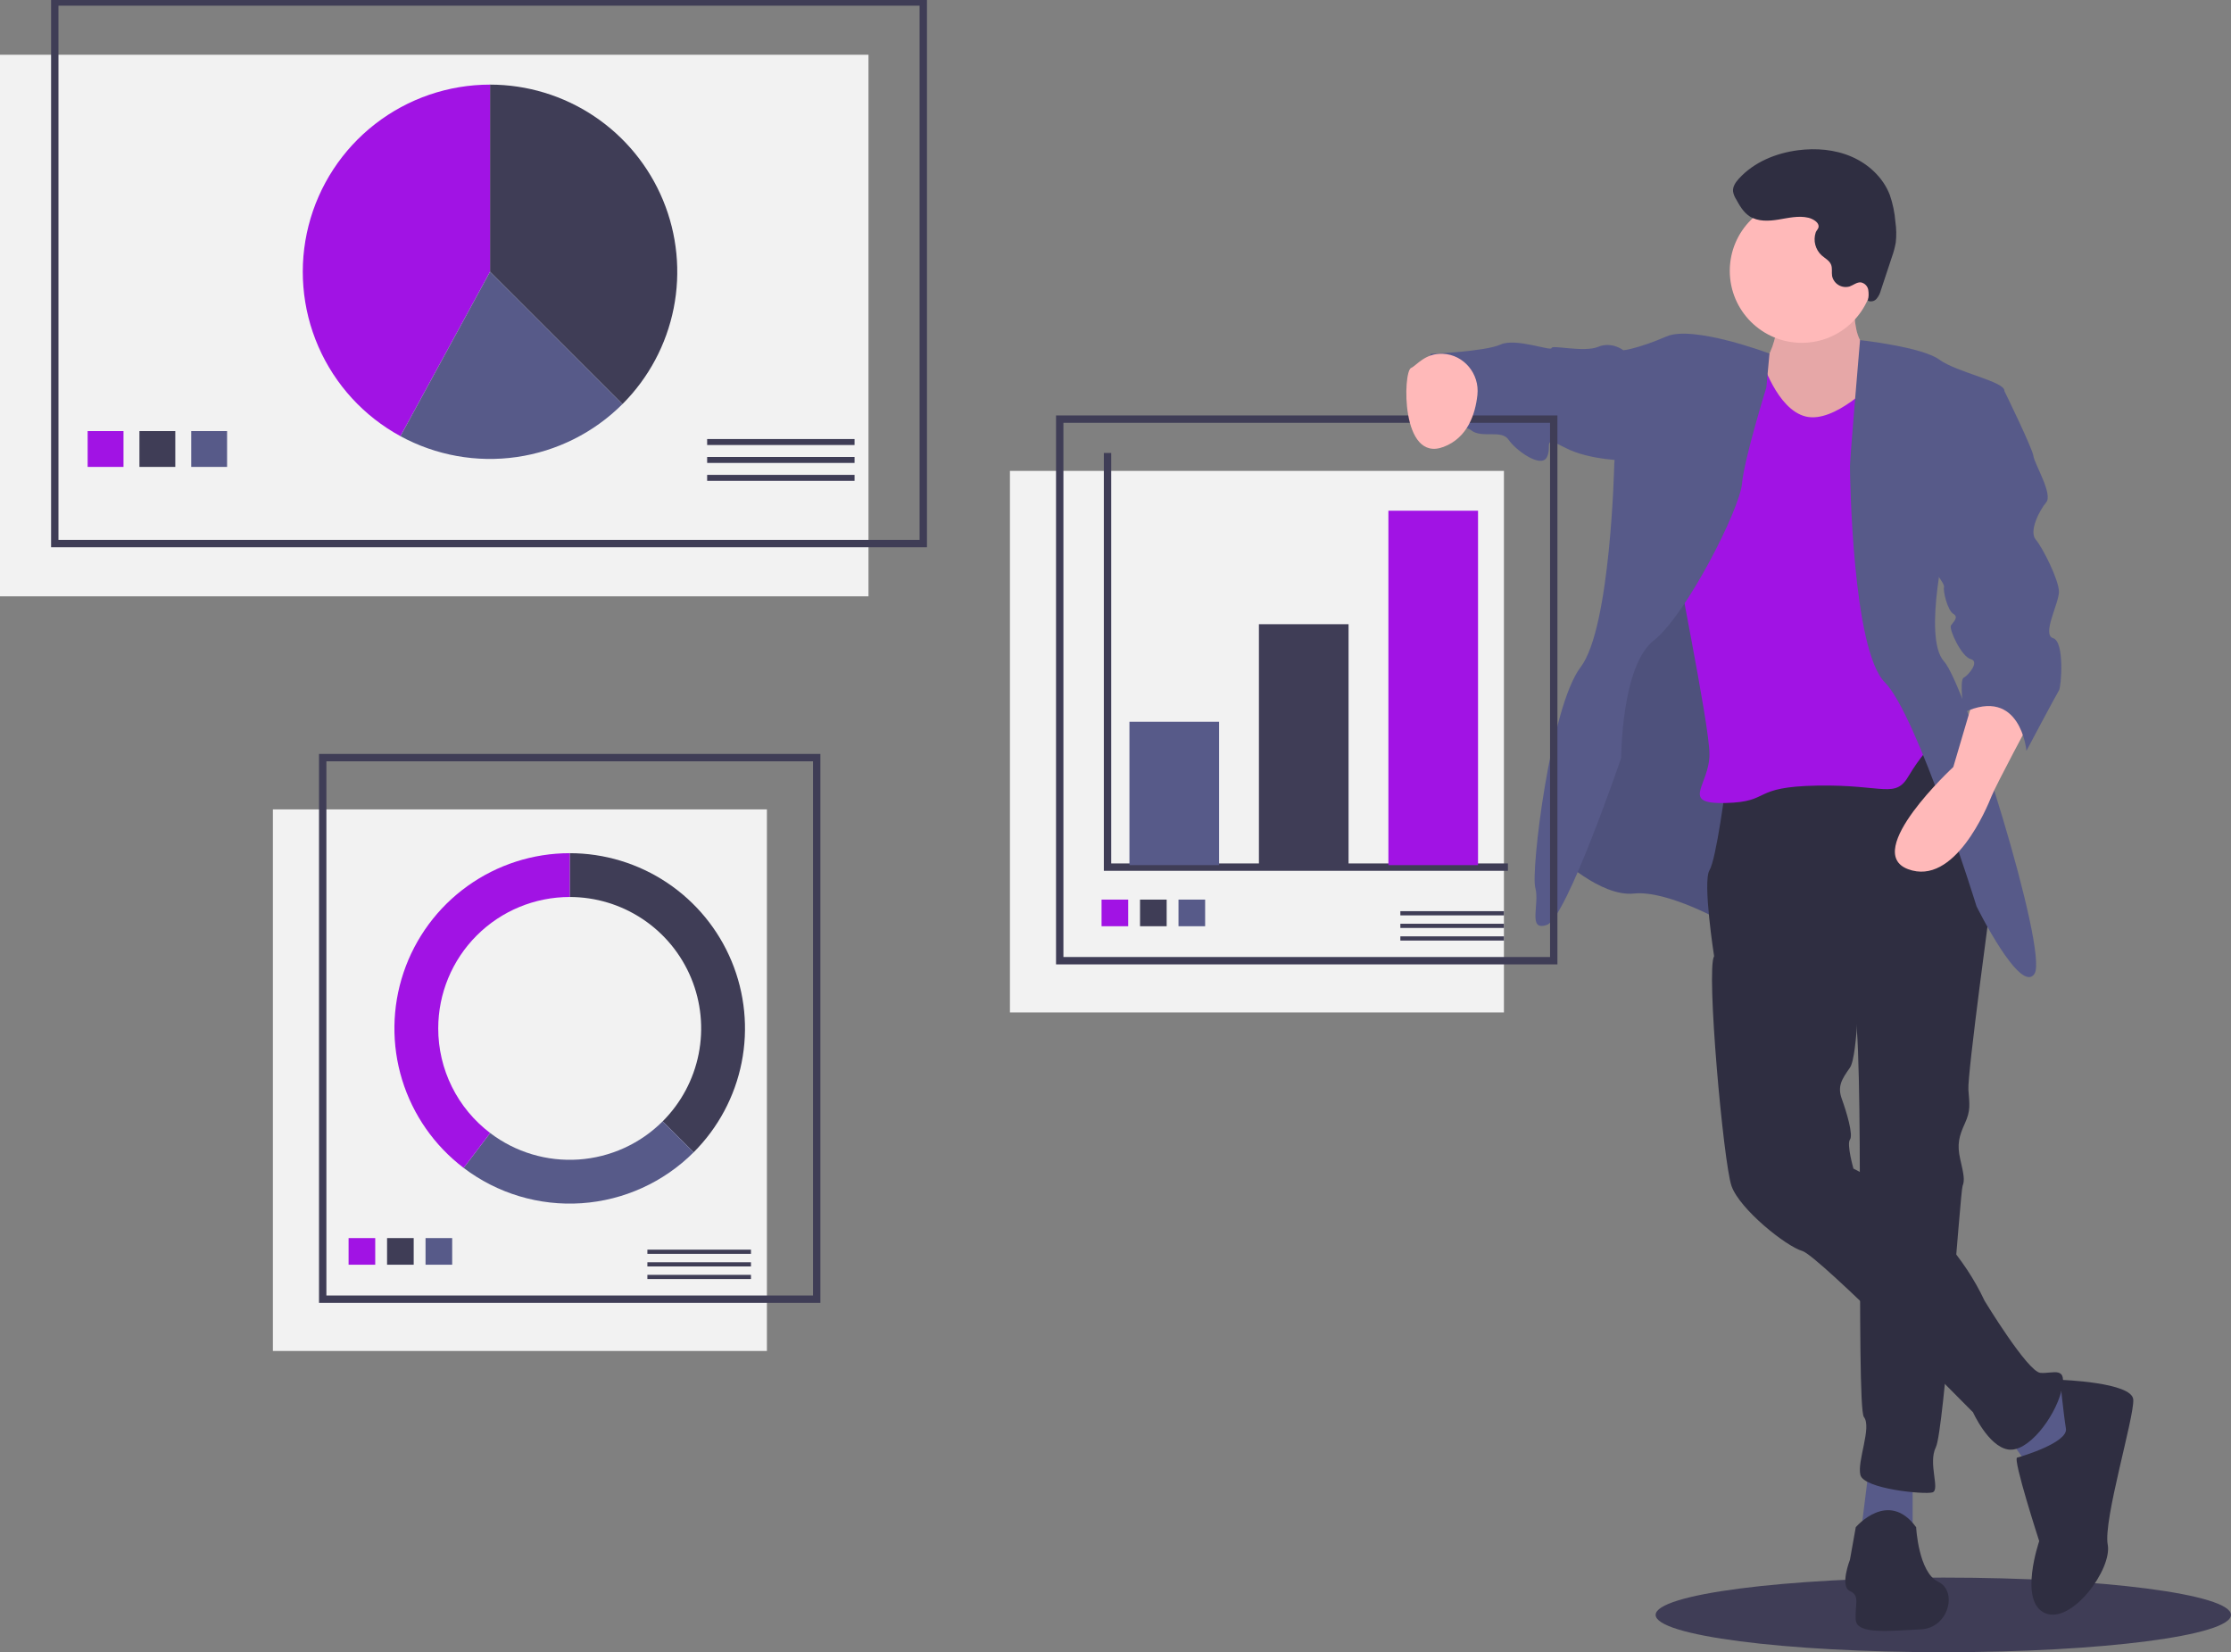 <svg width="605" height="448" viewBox="0 0 605 448" fill="none" xmlns="http://www.w3.org/2000/svg">
<rect x="0" y="0" width="605" height="448" fill="#808080" stroke="none"/>
<g clip-path="url(#clip0)">
<path d="M526.987 448C570.072 448 605 443.47 605 437.882C605 432.293 570.072 427.763 526.987 427.763C483.901 427.763 448.974 432.293 448.974 437.882C448.974 443.47 483.901 448 526.987 448Z" fill="#3F3D56"/>
<path d="M235.518 14.847H0V161.697H235.518V14.847Z" fill="#F2F2F2"/>
<path d="M250.373 0.54H14.855V147.39H250.373V0.54Z" stroke="#3F3D56" stroke-width="2" stroke-miterlimit="10"/>
<path d="M168.789 109.58C175.89 102.483 180.726 93.44 182.685 83.596C184.644 73.751 183.639 63.547 179.796 54.274C175.952 45.001 169.444 37.075 161.094 31.498C152.744 25.922 142.927 22.945 132.884 22.945V73.695L168.789 109.58Z" fill="#3F3D56"/>
<path d="M132.884 22.945C121.598 22.947 110.634 26.706 101.723 33.628C92.813 40.551 86.463 50.243 83.678 61.174C80.893 72.105 81.83 83.652 86.342 93.991C90.853 104.331 98.683 112.873 108.593 118.27L132.884 73.695V22.945Z" fill="#A113E4"/>
<path d="M168.789 109.58L132.884 73.695L108.593 118.27C118.222 123.506 129.287 125.489 140.136 123.923C150.985 122.357 161.036 117.325 168.789 109.58Z" fill="#575A89"/>
<path d="M33.491 116.886H23.768V126.604H33.491V116.886Z" fill="#A113E4"/>
<path d="M47.536 116.886H37.812V126.604H47.536V116.886Z" fill="#3F3D56"/>
<path d="M61.58 116.886H51.857V126.604H61.58V116.886Z" fill="#575A89"/>
<path d="M231.737 119.045H191.763V120.665H231.737V119.045Z" fill="#3F3D56"/>
<path d="M231.737 123.904H191.763V125.524H231.737V123.904Z" fill="#3F3D56"/>
<path d="M231.737 128.763H191.763V130.383H231.737V128.763Z" fill="#3F3D56"/>
<path d="M207.969 219.465H74.004V366.314H207.969V219.465Z" fill="#F2F2F2"/>
<path d="M221.473 205.428H87.509V352.277H221.473V205.428Z" stroke="#3F3D56" stroke-width="2" stroke-miterlimit="10"/>
<path d="M101.754 335.71H94.531V342.93H101.754V335.71Z" fill="#A113E4"/>
<path d="M112.187 335.71H104.964V342.93H112.187V335.71Z" fill="#3F3D56"/>
<path d="M122.621 335.71H115.398V342.93H122.621V335.71Z" fill="#575A89"/>
<path d="M203.647 338.846H175.558V339.984H203.647V338.846Z" fill="#3F3D56"/>
<path d="M203.647 342.26H175.558V343.398H203.647V342.26Z" fill="#3F3D56"/>
<path d="M203.647 345.675H175.558V346.813H203.647V345.675Z" fill="#3F3D56"/>
<path d="M154.491 231.342V243.22C161.542 243.22 168.435 245.31 174.298 249.225C180.161 253.14 184.731 258.705 187.429 265.216C190.127 271.727 190.833 278.892 189.458 285.804C188.082 292.716 184.687 299.065 179.701 304.049L188.104 312.447C194.752 305.803 199.279 297.337 201.113 288.121C202.948 278.905 202.006 269.353 198.408 260.671C194.81 251.99 188.718 244.57 180.901 239.349C173.083 234.129 163.893 231.342 154.491 231.342Z" fill="#3F3D56"/>
<path d="M188.104 312.447L179.701 304.049C173.605 310.142 165.507 313.821 156.906 314.404C148.305 314.986 139.784 312.434 132.921 307.219L125.728 316.678C134.88 323.63 146.242 327.032 157.71 326.254C169.178 325.476 179.976 320.571 188.104 312.447Z" fill="#575A89"/>
<path d="M118.839 278.853C118.839 269.402 122.595 260.339 129.281 253.656C135.967 246.974 145.036 243.22 154.491 243.22V231.342C144.54 231.342 134.84 234.463 126.758 240.266C118.676 246.068 112.62 254.26 109.443 263.685C106.266 273.11 106.129 283.294 109.05 292.801C111.972 302.309 117.806 310.66 125.728 316.678L132.921 307.219C128.542 303.899 124.991 299.61 122.548 294.688C120.105 289.767 118.835 284.346 118.839 278.853Z" fill="#A113E4"/>
<path d="M503.244 76.121C503.244 76.121 501.04 92.485 506.707 94.373C512.375 96.261 510.8 110.738 510.8 110.738L493.798 123.64L478.684 124.899L474.905 105.388L477.109 100.353C477.109 100.353 485.611 90.282 479.628 79.897C473.646 69.512 503.244 76.121 503.244 76.121Z" fill="#FFB9B9"/>
<path opacity="0.1" d="M503.244 76.121C503.244 76.121 501.04 92.485 506.707 94.373C512.375 96.261 510.8 110.738 510.8 110.738L493.798 123.64L478.684 124.899L474.905 105.388L477.109 100.353C477.109 100.353 485.611 90.282 479.628 79.897C473.646 69.512 503.244 76.121 503.244 76.121Z" fill="black"/>
<path d="M487.5 203.574L467.663 250.149C467.663 250.149 452.235 241.338 443.104 242.282C433.973 243.226 422.637 232.212 422.637 232.212L433.973 177.454L455.069 119.234L484.351 137.802L487.5 203.574Z" fill="#575A89"/>
<path opacity="0.1" d="M487.5 203.574L467.663 250.149C467.663 250.149 452.235 241.338 443.104 242.282C433.973 243.226 422.637 232.212 422.637 232.212L433.973 177.454L455.069 119.234L484.351 137.802L487.5 203.574Z" fill="black"/>
<path d="M518.672 401.52V416.625H504.503L506.707 399.002L518.672 401.52Z" fill="#575A89"/>
<path d="M555.512 375.4L565.902 381.694L558.345 399.002L550.474 398.058L542.917 387.358L555.512 375.4Z" fill="#575A89"/>
<path d="M521.506 199.168L540.083 242.911C540.083 242.911 533.471 291.375 533.786 295.466C534.101 299.557 534.415 301.131 532.841 304.592C531.267 308.054 530.637 310.257 531.582 314.348C532.526 318.439 532.841 320.013 532.211 321.586C531.582 323.16 527.174 387.988 524.969 392.393C522.765 396.799 526.229 404.037 524.025 404.667C521.821 405.296 505.448 403.723 504.503 399.946C503.558 396.17 507.652 387.044 505.448 384.211C503.244 381.379 505.762 279.416 502.614 272.493C499.465 265.57 464.83 259.276 464.83 259.276C464.83 259.276 461.681 239.135 463.57 235.988C465.459 232.841 467.978 213.015 467.978 213.015L521.506 199.168Z" fill="#2F2E41"/>
<path d="M503.244 414.108C503.244 414.108 512.06 403.723 519.617 414.108C519.617 414.108 520.246 426.381 525.599 428.899C530.952 431.416 528.433 441.486 520.876 441.801C513.319 442.116 503.558 443.375 503.244 439.284C502.929 435.192 504.503 432.675 501.669 431.416C498.835 430.157 501.669 422.919 501.669 422.919L503.244 414.108Z" fill="#2F2E41"/>
<path d="M504.188 263.681C504.188 263.681 503.873 286.34 501.669 289.487C499.465 292.634 498.206 294.522 499.465 297.984C500.725 301.445 502.614 307.739 501.669 308.998C500.725 310.257 502.614 316.866 502.614 316.866C502.614 316.866 526.859 328.509 538.194 352.741C538.194 352.741 549.844 371.938 553.308 372.253C556.771 372.567 560.864 370.05 558.975 377.288C557.086 384.526 549.844 393.967 544.491 393.023C539.139 392.079 535.045 382.952 535.045 382.952C535.045 382.952 493.168 340.468 488.76 339.209C484.351 337.95 471.757 327.88 469.553 321.586C467.349 315.292 462.626 262.737 464.83 259.276C467.034 255.814 475.22 251.093 475.22 251.093L504.188 263.681Z" fill="#2F2E41"/>
<path d="M558.66 374.141C558.66 374.141 578.182 374.77 578.497 379.491C578.812 384.211 570.31 412.219 571.57 418.828C572.829 425.437 561.809 440.542 554.567 437.395C547.325 434.248 552.993 417.884 552.993 417.884C552.993 417.884 545.751 395.54 547.01 395.226C548.27 394.911 560.864 391.135 560.235 387.358C559.605 383.582 558.66 374.141 558.66 374.141Z" fill="#2F2E41"/>
<path d="M488.602 92.957C499.384 92.957 508.124 84.222 508.124 73.446C508.124 62.67 499.384 53.934 488.602 53.934C477.821 53.934 469.08 62.67 469.08 73.446C469.08 84.222 477.821 92.957 488.602 92.957Z" fill="#FFB9B9"/>
<path d="M508.281 103.5C508.281 103.5 497.576 114.829 489.704 112.941C481.832 111.052 477.739 97.52 477.739 97.52L463.57 95.003C463.57 95.003 453.494 139.69 453.494 144.096C453.494 148.502 463.57 196.021 463.57 204.518C463.57 213.015 455.384 218.05 467.978 217.735C480.573 217.421 474.591 213.33 492.853 213.015C511.115 212.7 513.949 216.791 517.727 210.183C520.304 205.871 523.485 201.95 527.174 198.539L520.561 175.251L519.617 109.479C519.617 109.479 511.544 93.744 507.866 95.003C507.866 95.003 509.856 101.926 508.281 103.5Z" fill="#A113E4"/>
<path d="M504.403 92.219C504.403 92.219 521.191 94.058 525.914 97.52C530.637 100.982 543.862 103.5 543.547 106.017C543.232 108.535 528.118 144.41 528.118 144.41C528.118 144.41 521.191 172.733 527.174 179.342C533.156 185.951 555.512 258.017 551.733 263.996C547.955 269.975 535.99 245.744 535.99 245.744C535.99 245.744 519.932 193.818 511.115 185.007C502.299 176.195 501.669 128.675 501.669 126.473C501.669 124.27 504.403 92.219 504.403 92.219Z" fill="#575A89"/>
<path d="M479.847 95.869C479.847 95.869 459.162 88.079 451.92 91.226C444.678 94.373 440.27 95.003 440.27 95.003L437.751 125.843C437.751 125.843 436.806 170.216 428.62 180.916C420.433 191.615 415.08 236.303 416.34 240.708C417.599 245.114 414.136 252.667 419.489 250.779C424.841 248.891 439.64 205.462 439.64 205.462C439.64 205.462 439.64 180.601 448.457 173.677C457.273 166.754 471.757 138.116 472.386 131.193C473.016 124.27 478.999 105.073 478.999 105.073L479.847 95.869Z" fill="#575A89"/>
<path d="M550.789 195.077C550.789 195.077 541.343 212.7 540.083 215.847C538.824 218.994 530.007 240.394 517.413 235.673C504.818 230.953 529.692 207.98 529.692 207.98L535.36 188.783C535.36 188.783 550.159 185.636 550.789 195.077Z" fill="#FFB9B9"/>
<path d="M443.419 95.003H440.27C440.27 95.003 437.121 92.485 433.343 94.059C429.564 95.632 420.748 93.429 420.748 94.373C420.748 95.317 410.987 91.541 406.894 93.429C402.801 95.317 388.002 95.947 388.002 95.947C388.002 95.947 382.019 111.052 386.113 113.885C390.206 116.717 396.188 114.514 399.022 116.717C401.856 118.92 407.209 116.402 409.098 119.234C410.987 122.067 417.914 127.102 419.489 123.955C421.063 120.808 417.914 117.976 424.526 121.437C431.139 124.899 441.529 124.899 441.529 124.899L443.419 95.003Z" fill="#575A89"/>
<path d="M490.362 59.03C487.72 58.42 484.978 59.096 482.302 59.534C479.627 59.972 476.678 60.117 474.415 58.625C472.743 57.523 471.716 55.7 470.751 53.946C470.348 53.32 470.08 52.617 469.963 51.882C469.849 50.585 470.674 49.402 471.551 48.439C475.622 43.966 481.572 41.518 487.572 40.74C492.504 40.101 497.646 40.529 502.2 42.526C506.755 44.523 510.67 48.179 512.461 52.816C513.286 55.19 513.801 57.659 513.993 60.164C514.264 62.008 514.298 63.878 514.096 65.73C513.855 67.103 513.494 68.452 513.017 69.761L510.051 78.713C509.838 79.559 509.44 80.347 508.885 81.021C508.6 81.351 508.216 81.579 507.79 81.673C507.364 81.766 506.919 81.719 506.522 81.538C506.759 80.566 506.795 79.555 506.628 78.569C506.535 78.077 506.297 77.624 505.945 77.269C505.592 76.913 505.141 76.672 504.65 76.575C503.557 76.459 502.623 77.306 501.586 77.671C501.087 77.818 500.563 77.861 500.046 77.797C499.53 77.732 499.033 77.562 498.586 77.296C498.139 77.03 497.752 76.674 497.449 76.251C497.146 75.829 496.934 75.348 496.826 74.839C496.662 73.816 496.937 72.72 496.549 71.759C496.094 70.633 494.888 70.043 493.983 69.234C493.156 68.471 492.564 67.489 492.277 66.402C491.99 65.315 492.019 64.168 492.362 63.097C492.604 62.352 493.289 62.014 493.152 61.158C492.972 60.035 491.316 59.25 490.362 59.03Z" fill="#2F2E41"/>
<path d="M407.835 127.684H273.871V274.533H407.835V127.684Z" fill="#F2F2F2"/>
<path d="M421.339 113.647H287.375V260.496H421.339V113.647Z" stroke="#3F3D56" stroke-width="2" stroke-miterlimit="10"/>
<path d="M300.339 122.825V235.122H408.915" stroke="#3F3D56" stroke-width="2" stroke-miterlimit="10"/>
<path d="M330.589 195.71H306.281V234.582H330.589V195.71Z" fill="#575A89"/>
<path d="M365.701 169.255H341.393V234.582H365.701V169.255Z" fill="#3F3D56"/>
<path d="M400.812 138.481H376.504V234.582H400.812V138.481Z" fill="#A113E4"/>
<path d="M305.942 243.929H298.719V251.149H305.942V243.929Z" fill="#A113E4"/>
<path d="M316.375 243.929H309.152V251.149H316.375V243.929Z" fill="#3F3D56"/>
<path d="M326.808 243.929H319.585V251.149H326.808V243.929Z" fill="#575A89"/>
<path d="M407.835 247.065H379.746V248.203H407.835V247.065Z" fill="#3F3D56"/>
<path d="M407.835 250.479H379.746V251.617H407.835V250.479Z" fill="#3F3D56"/>
<path d="M407.835 253.894H379.746V255.032H407.835V253.894Z" fill="#3F3D56"/>
<path d="M391.255 95.929C396.997 96.178 401.263 101.382 400.642 107.092C400.079 112.265 398.003 118.702 391.465 121.175C379.815 125.58 380.445 100.719 382.649 99.775C384.118 99.146 386.427 95.719 391.255 95.929Z" fill="#FFB9B9"/>
<path d="M540.083 104.336L543.547 106.017C543.547 106.017 551.104 121.437 551.418 123.64C551.733 125.843 556.771 134.025 554.882 136.228C552.993 138.431 550.159 144.096 552.048 146.299C553.937 148.502 558.346 157.313 558.346 160.46C558.346 163.607 553.622 172.104 556.771 173.048C559.92 173.992 558.975 186.265 558.346 187.21C557.716 188.154 549.529 203.574 549.529 203.574C549.529 203.574 547.955 185.951 532.526 193.189C532.526 193.189 531.267 184.377 532.526 183.748C533.786 183.118 536.934 179.342 534.416 178.713C531.897 178.083 528.433 170.53 529.063 169.586C529.692 168.642 531.267 167.383 529.692 166.439C528.118 165.495 526.859 160.145 527.174 159.201C527.488 158.257 523.71 153.851 523.71 153.851L540.083 104.336Z" fill="#575A89"/>
</g>
<defs>
<clipPath id="clip0">
<rect width="605" height="448" fill="white"/>
</clipPath>
</defs>
</svg>
